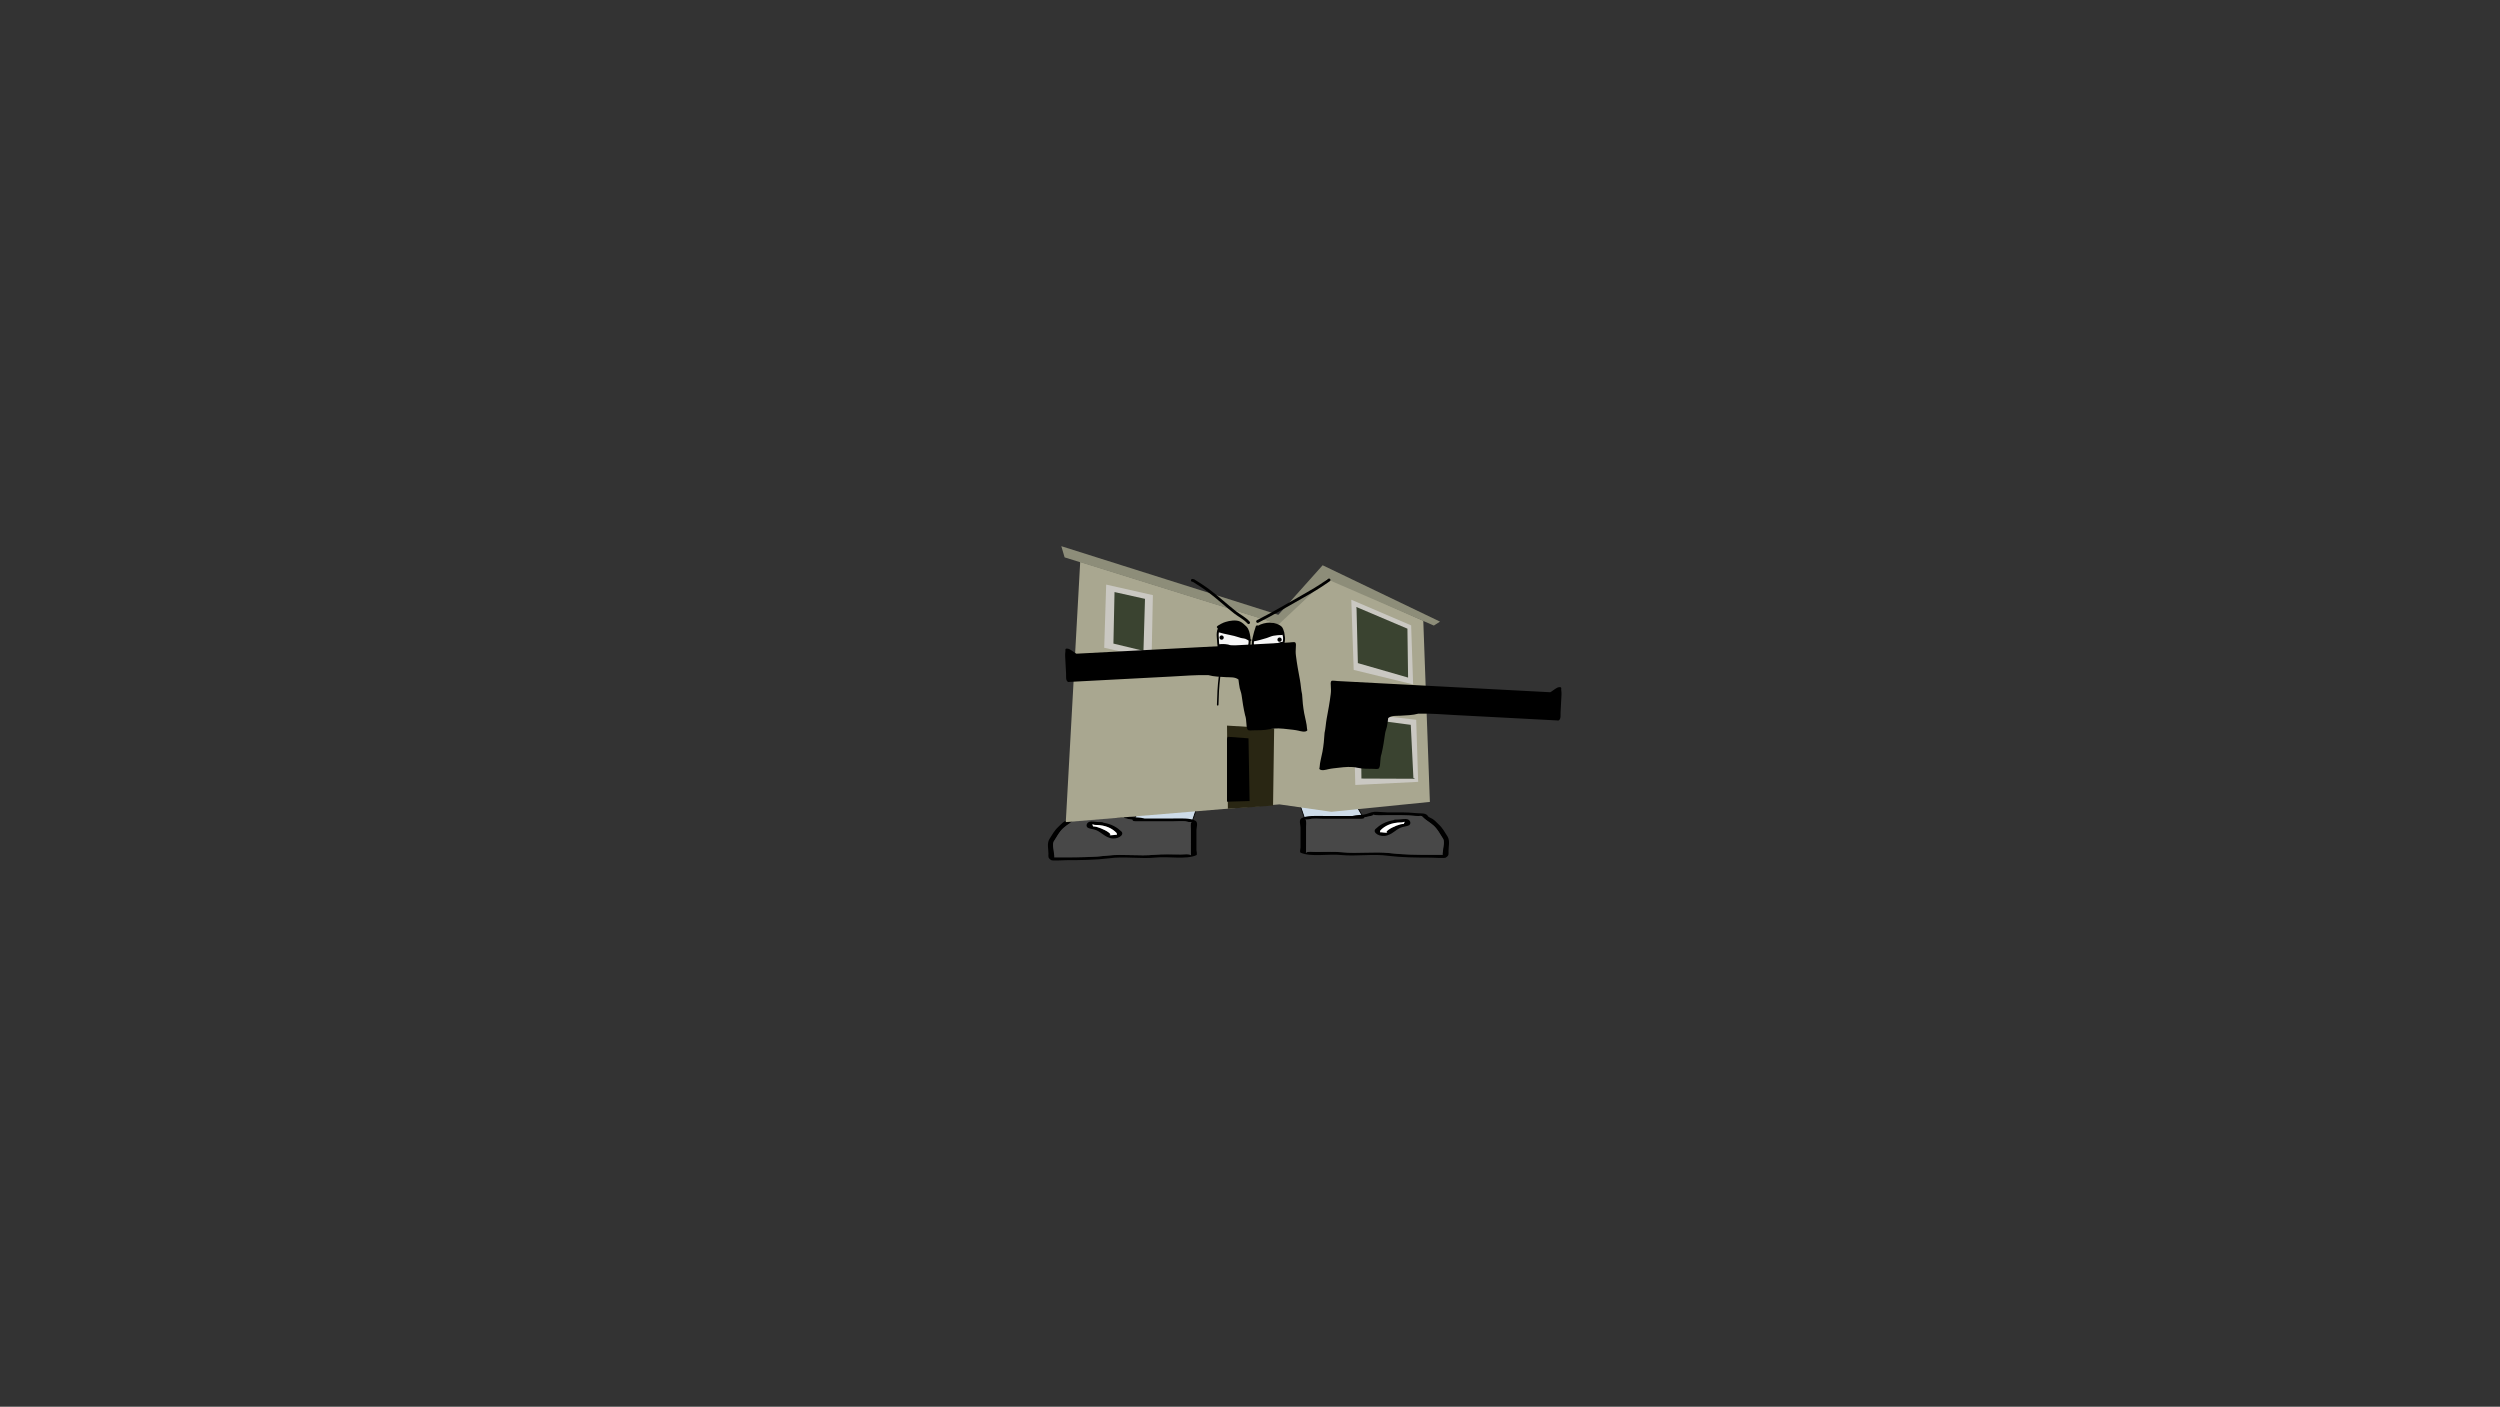 <svg version="1.1" xmlns="http://www.w3.org/2000/svg" xmlns:xlink="http://www.w3.org/1999/xlink" width="2878.25" height="1619.58" viewBox="0,0,2878.25,1619.58"><rect x="0" y="0" width="2878.25" height="1619.58" fill="#333333" stroke="none"/><g transform="translate(1117.373,629.809)"><g data-paper-data="{&quot;isPaintingLayer&quot;:true}" stroke-linejoin="miter" stroke-miterlimit="10" stroke-dasharray="" stroke-dashoffset="0" style="mix-blend-mode: normal"><path d="M-1117.373,989.77v-1619.58h2878.25v1619.58z" fill="none" fill-rule="nonzero" stroke="#000000" stroke-width="0" stroke-linecap="butt"/><path d="M384.503,312.206l-12.519,-37.065l59.464,0.328l21.282,36.737z" fill="#cedce9" fill-rule="nonzero" stroke="#000000" stroke-width="1" stroke-linecap="round"/><path d="M458.386,310.28c-1.609,0.406 -3.192,0.639 -4.758,0.806c0.011,0.062 0.016,0.128 0.016,0.195c0,1.654 -3.276,1.654 -3.276,1.654c-14.471,0 -28.942,0 -43.413,0c-3.724,0 -12.99,-0.75 -15.736,0.239c-1.582,0.57 -2.715,0.514 -4.742,0.588c-0.229,0.008 -0.645,0.026 -1.013,0.038c1.96,0.707 1.013,7.236 1.013,9.061c0,7.72 0,15.44 0,23.16c0,1.379 0,2.757 0,4.136c0,0.551 -0.576,2.123 0,1.654c2.192,-1.782 6.471,-0.824 11.468,-0.827c9.849,-0.006 20.394,-0.538 30.067,0.357c17.664,1.784 36.656,-1.066 54.18,0.921c14.759,1.863 32.426,2.031 47.631,2.031c3.823,0 7.645,0 11.468,0c0.575,0 1.478,-0.039 2.413,-0.082c-0.941,-0.849 0.044,-2.901 0.044,-4.054c0,-4.307 2.86,-11.736 -0.651,-15.606c-3.102,-4.699 -5.065,-9.223 -10.125,-13.909c-3.734,-3.458 -9.546,-6.522 -12.635,-9.957c-1.498,-2.047 -2.838,-0.584 -7.716,-1.058c-10.792,-1.048 -21.616,-0.827 -32.765,-0.827c-4.064,0 -9.168,0.417 -13.106,0c-0.831,-0.088 -2.394,-0.415 -3.565,-0.683c2.142,0.836 -2.746,1.644 -4.799,2.162zM406.954,309.627c10.937,0 21.874,0 32.811,0c0.316,-0.08 0.631,-0.159 0.946,-0.239c4.156,-1.049 7.907,-0.771 11.468,-1.241c4.852,-0.64 7.754,-2.795 12.76,-3.309c2.876,-0.295 10.841,0.652 14.917,0.652c11.053,0 22.095,-0.319 32.765,0.827c5.994,0.644 11.06,-0.611 13.863,3.22c0.413,1.455 3.721,2.365 5.45,3.485c2.644,1.711 4.853,4.245 6.899,6.139c5.071,4.696 7.301,9.526 10.48,14.342c2.841,5.076 0.987,11.371 0.987,16.652c0,2.92 0.911,4.977 -3.276,7.444c-1.46,0.86 -14.952,0 -17.202,0c-15.684,0 -34.009,-0.21 -49.221,-2.13c-16.711,-2.466 -36.603,0.858 -53.876,-0.887c-13.919,-1.583 -35.404,2.634 -46.803,-2.774c-1.129,-0.535 0,-4.908 0,-5.79c0,-7.72 0,-15.44 0,-23.16c0,-2.581 -2.253,-8.743 1.165,-10.665c5.966,-3.354 17.13,-2.569 25.866,-2.569z" data-paper-data="{&quot;index&quot;:null}" fill="#000000" fill-rule="nonzero" stroke="none" stroke-width="1" stroke-linecap="butt"/><path d="M453.582,311.007c1.566,-0.168 3.168,-0.402 4.777,-0.809c2.054,-0.518 6.961,-1.328 4.819,-2.163c1.171,0.268 2.746,0.595 3.578,0.683c3.938,0.417 9.088,0.004 13.152,0.004c11.149,0 22.043,-0.198 32.835,0.85c4.877,0.474 6.228,-0.983 7.726,1.064c3.089,3.435 8.926,6.524 12.66,9.982c5.06,4.686 7.029,9.241 10.132,13.94c3.51,3.87 0.636,11.328 0.636,15.635c0,1.153 -0.991,3.211 -0.05,4.06c-0.935,0.043 -1.839,0.083 -2.414,0.083c-3.823,0 -7.652,0.005 -11.474,0.005c-15.206,0 -32.944,-0.139 -47.703,-2.002c-17.523,-1.987 -36.689,0.846 -54.354,-0.937c-9.673,-0.895 -20.248,-0.382 -30.097,-0.375c-4.997,0.003 -9.279,-0.959 -11.472,0.824c-0.576,0.468 -0.002,-1.105 -0.002,-1.657c0,-1.379 -0.006,-2.764 -0.006,-4.142c0,-7.72 -0.007,-15.486 -0.007,-23.206c0,-1.825 0.957,-8.37 -1.003,-9.077c0.368,-0.011 0.784,-0.03 1.013,-0.038c2.027,-0.075 3.162,-0.021 4.744,-0.591c2.747,-0.989 12.021,-0.247 15.745,-0.247c14.471,0 29.019,-0.033 43.491,-0.033c0,0 3.293,-0.003 3.293,-1.657c0,-0.068 -0.005,-0.133 -0.016,-0.195z" data-paper-data="{&quot;noHover&quot;:false,&quot;origItem&quot;:[&quot;Path&quot;,{&quot;applyMatrix&quot;:true,&quot;segments&quot;:[[[579.60736,595.76373],[0.95609,-0.20262],[0.00646,0.07548]],[[579.61718,596],[0,-0.08208],[0,2]],[[577.61718,598],[0,0],[-8.83333,0]],[[551.11718,598],[8.83333,0],[-2.27308,0]],[[541.51161,598.28885],[1.67648,-1.19621],[-0.96568,0.68904]],[[538.61718,599],[1.23739,-0.09027],[-0.13966,0.01019]],[[537.99901,599.04541],[0.22447,-0.0134],[1.19653,0.85421]],[[538.61718,610],[0,-2.20646],[0,9.33333]],[[538.61718,638],[0,-9.33333],[0,1.66667]],[[538.61718,643],[0,-1.66667],[0,0.66667]],[[538.61718,645],[-0.35177,0.56631],[1.33831,-2.15456]],[[545.61718,644],[-3.04994,0.00386],[6.01206,-0.00761]],[[563.97058,644.43107],[-5.90478,-1.08158],[10.78253,2.15651]],[[597.04254,645.54479],[-10.6965,-2.40266],[9.00888,2.25222]],[[626.11718,648],[-9.28168,0],[2.33333,0]],[[633.11718,648],[-2.33333,0],[0.35109,0]],[[634.59021,647.90091],[-0.5707,0.05184],[-0.57412,-1.02596]],[[634.61718,643],[0,1.39387],[0,-5.20707]],[[634.21982,624.13246],[2.14282,4.67827],[-1.8936,-5.6808]],[[628.03948,607.31672],[3.08887,5.66543],[-2.2791,-4.1802]],[[620.32688,595.27881],[1.8857,4.15235],[-0.91417,-2.47477]],[[615.61718,594],[2.9771,0.57275],[-6.58756,-1.26734]],[[595.61718,593],[6.8054,0],[-2.48058,0]],[[587.61718,593],[2.40395,0.50364],[-0.50743,-0.10631]],[[585.44122,592.1748],[0.71481,0.32365],[1.30749,1.01011]],[[582.51161,594.78885],[1.25365,-0.62682],[-0.98239,0.4912]]],&quot;closed&quot;:true}],&quot;index&quot;:null}" fill="#484848" fill-rule="nonzero" stroke="none" stroke-width="1" stroke-linecap="butt"/><path d="M499.515,317.071c0,-0.192 -0.045,-0.513 -0.089,-0.829c-0.169,0.128 -0.42,0.237 -0.744,0.33c-0.971,0.499 -2.444,0.499 -2.444,0.499c-12.48,0 -19.689,4.392 -24.1,9.011c-0.519,0.524 -0.473,1.156 -0.473,1.742c0,0.167 -0.032,0.432 -0.066,0.706c0.033,-0.088 0.115,-0.161 0.283,-0.207c0.741,-0.206 7.184,1.053 7.974,0.329c0.238,-0.218 -1.165,-0.259 -1.088,-0.504c0.952,-3.017 11.044,-7.581 16.005,-8.833c1.287,-0.325 2.735,-0.488 4.175,-0.563c-0.563,-0.443 0.567,-1.12 0.567,-1.679zM471.581,328.667c-0.074,0.588 -0.14,1.15 0.083,0.812c0.153,-0.231 -0.068,-0.556 -0.083,-0.812zM466.277,324.603c4.683,-4.457 10.911,-8.521 20.616,-10.121c0.912,-0.719 2.792,-0.719 2.792,-0.719h1.638c3.709,0 5.672,-0.652 9.657,-0.652c5.534,0 6.816,5.555 3.923,7.182c-1.826,1.027 -4.755,1.363 -7.199,1.981c-7.235,1.826 -9.92,7.075 -17.848,9.687c-8.403,2.768 -17.653,-3.243 -13.579,-7.357z" data-paper-data="{&quot;index&quot;:null}" fill="#000000" fill-rule="nonzero" stroke="none" stroke-width="1" stroke-linecap="butt"/><path d="M499.548,316.187c0.043,0.316 0.096,0.641 0.096,0.833c0,0.559 -1.116,1.247 -0.553,1.69c-1.44,0.075 -2.897,0.232 -4.184,0.556c-4.961,1.252 -15.102,5.793 -16.054,8.81c-0.077,0.245 1.17,0.432 0.932,0.649c-0.791,0.724 -7.289,-0.556 -8.03,-0.35c-0.168,0.047 -0.249,0.119 -0.282,0.208c0.035,-0.274 0.06,-0.543 0.06,-0.71c0,-0.586 -0.06,-1.229 0.459,-1.753c4.412,-4.62 11.88,-9.108 24.361,-9.108c0,0 1.479,0.004 2.45,-0.495c0.324,-0.093 0.576,-0.202 0.744,-0.33z" data-paper-data="{&quot;noHover&quot;:false,&quot;origItem&quot;:[&quot;Path&quot;,{&quot;applyMatrix&quot;:true,&quot;segments&quot;:[[[607.563,601.99816],[0.02649,0.38155],[-0.10299,0.15484]],[[607.10872,602.39727],[0.1976,-0.11227],[-0.59254,0.60273]],[[605.61718,603],[0,0],[-7.618,0]],[[590.90604,613.89443],[2.69308,-5.58508],[-0.31682,0.63364]],[[590.61718,616],[0,-0.70843],[0,0.20156]],[[590.57685,616.85325],[0.02106,-0.33136],[0.02013,-0.10671]],[[590.74964,616.60263],[-0.10238,0.05628],[0.45234,-0.24865]],[[595.61718,617],[-0.48256,0.87548],[0.14503,-0.26312]],[[594.95308,616.3906],[-0.04725,0.29671],[0.58086,-3.64773]],[[604.72276,605.71115],[-3.02833,1.51416],[0.78545,-0.39273]],[[607.27135,605.03032],[-0.87898,0.0905],[-0.34365,-0.53523]],[[607.61718,603],[0,0.6759],[0,-0.23192]]],&quot;closed&quot;:true}],&quot;index&quot;:null}" fill="#ffffff" fill-rule="nonzero" stroke="none" stroke-width="1" stroke-linecap="butt"/><path d="M187.271,315.115l21.282,-36.737l59.464,-0.328l-12.519,37.065z" data-paper-data="{&quot;index&quot;:null}" fill="#cedce9" fill-rule="nonzero" stroke="#000000" stroke-width="1" stroke-linecap="round"/><path d="M181.614,313.188c-2.054,-0.518 -6.941,-1.327 -4.799,-2.162c-1.171,0.268 -2.733,0.595 -3.565,0.683c-3.938,0.417 -9.042,0 -13.106,0c-11.149,0 -21.973,-0.221 -32.765,0.827c-4.877,0.474 -6.218,-0.989 -7.716,1.058c-3.089,3.435 -8.901,6.499 -12.635,9.957c-5.06,4.686 -7.023,9.21 -10.125,13.909c-3.51,3.87 -0.651,11.299 -0.651,15.606c0,1.153 0.985,3.205 0.044,4.054c0.935,0.043 1.838,0.082 2.413,0.082c3.823,0 7.645,0 11.468,0c15.206,0 32.873,-0.168 47.631,-2.031c17.523,-1.987 36.516,0.863 54.18,-0.921c9.673,-0.895 20.218,-0.363 30.067,-0.357c4.997,0.003 9.275,-0.955 11.468,0.827c0.576,0.468 0,-1.103 0,-1.654c0,-1.379 0,-2.757 0,-4.136c0,-7.72 0,-15.44 0,-23.16c0,-1.825 -0.948,-8.354 1.013,-9.061c-0.368,-0.011 -0.784,-0.029 -1.013,-0.038c-2.027,-0.075 -3.16,-0.018 -4.742,-0.588c-2.747,-0.989 -12.012,-0.239 -15.736,-0.239c-14.471,0 -28.942,0 -43.413,0c0,0 -3.276,0 -3.276,-1.654c0,-0.068 0.005,-0.133 0.016,-0.195c-1.566,-0.168 -3.149,-0.4 -4.758,-0.806zM233.046,312.536c8.736,0 19.9,-0.785 25.866,2.569c3.419,1.922 1.165,8.084 1.165,10.665c0,7.72 0,15.44 0,23.16c0,0.882 1.129,5.255 0,5.79c-11.399,5.408 -32.884,1.191 -46.803,2.774c-17.273,1.744 -37.165,-1.58 -53.876,0.887c-15.211,1.92 -33.537,2.13 -49.221,2.13c-2.25,0 -15.741,0.86 -17.202,0c-4.188,-2.467 -3.276,-4.525 -3.276,-7.444c0,-5.281 -1.854,-11.576 0.987,-16.652c3.18,-4.816 5.409,-9.646 10.48,-14.342c2.046,-1.894 4.255,-4.428 6.899,-6.139c1.73,-1.12 5.037,-2.029 5.45,-3.485c2.803,-3.831 7.869,-2.576 13.863,-3.22c10.67,-1.146 21.711,-0.827 32.765,-0.827c4.076,0 12.041,-0.947 14.917,-0.652c5.006,0.513 7.908,2.669 12.76,3.309c3.56,0.47 7.312,0.192 11.468,1.241c0.315,0.08 0.631,0.159 0.946,0.239c10.937,0 21.874,0 32.811,0z" data-paper-data="{&quot;index&quot;:null}" fill="#000000" fill-rule="nonzero" stroke="none" stroke-width="1" stroke-linecap="butt"/><path d="M186.418,313.915c-0.011,0.062 -0.016,0.128 -0.016,0.195c0,1.654 3.293,1.657 3.293,1.657c14.471,0 29.019,0.033 43.491,0.033c3.724,0 12.998,-0.743 15.745,0.247c1.582,0.57 2.717,0.516 4.744,0.591c0.229,0.008 0.645,0.027 1.013,0.038c-1.96,0.707 -1.003,7.252 -1.003,9.077c0,7.72 -0.007,15.486 -0.007,23.206c0,1.379 -0.006,2.764 -0.006,4.142c0,0.551 0.574,2.125 -0.002,1.657c-2.192,-1.782 -6.475,-0.82 -11.472,-0.824c-9.849,-0.006 -20.424,-0.519 -30.097,0.375c-17.664,1.784 -36.83,-1.05 -54.354,0.937c-14.759,1.863 -32.497,2.002 -47.703,2.002c-3.823,0 -7.652,-0.005 -11.474,-0.005c-0.575,0 -1.479,-0.04 -2.414,-0.083c0.941,-0.849 -0.05,-2.907 -0.05,-4.06c0,-4.307 -2.875,-11.765 0.636,-15.635c3.102,-4.699 5.071,-9.254 10.132,-13.94c3.734,-3.458 9.57,-6.547 12.66,-9.982c1.498,-2.047 2.849,-0.59 7.726,-1.064c10.792,-1.048 21.686,-0.85 32.835,-0.85c4.064,0 9.213,0.412 13.152,-0.004c0.831,-0.088 2.407,-0.415 3.578,-0.683c-2.142,0.836 2.765,1.645 4.819,2.163c1.609,0.406 3.211,0.641 4.777,0.809z" data-paper-data="{&quot;noHover&quot;:false,&quot;origItem&quot;:[&quot;Path&quot;,{&quot;applyMatrix&quot;:true,&quot;segments&quot;:[[[579.60736,595.76373],[0.95609,-0.20262],[0.00646,0.07548]],[[579.61718,596],[0,-0.08208],[0,2]],[[577.61718,598],[0,0],[-8.83333,0]],[[551.11718,598],[8.83333,0],[-2.27308,0]],[[541.51161,598.28885],[1.67648,-1.19621],[-0.96568,0.68904]],[[538.61718,599],[1.23739,-0.09027],[-0.13966,0.01019]],[[537.99901,599.04541],[0.22447,-0.0134],[1.19653,0.85421]],[[538.61718,610],[0,-2.20646],[0,9.33333]],[[538.61718,638],[0,-9.33333],[0,1.66667]],[[538.61718,643],[0,-1.66667],[0,0.66667]],[[538.61718,645],[-0.35177,0.56631],[1.33831,-2.15456]],[[545.61718,644],[-3.04994,0.00386],[6.01206,-0.00761]],[[563.97058,644.43107],[-5.90478,-1.08158],[10.78253,2.15651]],[[597.04254,645.54479],[-10.6965,-2.40266],[9.00888,2.25222]],[[626.11718,648],[-9.28168,0],[2.33333,0]],[[633.11718,648],[-2.33333,0],[0.35109,0]],[[634.59021,647.90091],[-0.5707,0.05184],[-0.57412,-1.02596]],[[634.61718,643],[0,1.39387],[0,-5.20707]],[[634.21982,624.13246],[2.14282,4.67827],[-1.8936,-5.6808]],[[628.03948,607.31672],[3.08887,5.66543],[-2.2791,-4.1802]],[[620.32688,595.27881],[1.8857,4.15235],[-0.91417,-2.47477]],[[615.61718,594],[2.9771,0.57275],[-6.58756,-1.26734]],[[595.61718,593],[6.8054,0],[-2.48058,0]],[[587.61718,593],[2.40395,0.50364],[-0.50743,-0.10631]],[[585.44122,592.1748],[0.71481,0.32365],[1.30749,1.01011]],[[582.51161,594.78885],[1.25365,-0.62682],[-0.98239,0.4912]]],&quot;closed&quot;:true}],&quot;index&quot;:null}" fill="#484848" fill-rule="nonzero" stroke="none" stroke-width="1" stroke-linecap="butt"/><path d="M140.485,319.98c0,0.559 1.13,1.237 0.567,1.679c1.44,0.075 2.888,0.238 4.175,0.563c4.961,1.252 15.054,5.816 16.005,8.833c0.077,0.245 -1.326,0.286 -1.088,0.504c0.791,0.724 7.233,-0.534 7.974,-0.329c0.168,0.047 0.25,0.119 0.283,0.207c-0.034,-0.274 -0.066,-0.539 -0.066,-0.706c0,-0.586 0.046,-1.217 -0.473,-1.742c-4.412,-4.62 -11.62,-9.011 -24.1,-9.011c0,0 -1.473,-0 -2.444,-0.499c-0.324,-0.093 -0.575,-0.202 -0.744,-0.33c-0.043,0.316 -0.089,0.637 -0.089,0.829zM168.336,332.387c0.224,0.339 0.158,-0.223 0.083,-0.812c-0.016,0.255 -0.236,0.58 -0.083,0.812zM173.723,327.512c4.074,4.114 -5.177,10.125 -13.579,7.357c-7.928,-2.612 -10.613,-7.86 -17.848,-9.687c-2.444,-0.617 -5.373,-0.954 -7.199,-1.981c-2.894,-1.627 -1.611,-7.182 3.923,-7.182c3.984,0 5.947,0.652 9.657,0.652h1.638c0,0 1.881,0 2.792,0.719c9.706,1.6 15.934,5.664 20.616,10.121z" data-paper-data="{&quot;index&quot;:null}" fill="#000000" fill-rule="nonzero" stroke="none" stroke-width="1" stroke-linecap="butt"/><path d="M140.453,319.096c0.169,0.128 0.421,0.237 0.744,0.33c0.971,0.499 2.45,0.495 2.45,0.495c12.48,0 19.949,4.489 24.361,9.108c0.519,0.524 0.459,1.167 0.459,1.753c0,0.167 0.026,0.435 0.06,0.71c-0.033,-0.088 -0.115,-0.161 -0.282,-0.208c-0.741,-0.206 -7.239,1.075 -8.03,0.35c-0.238,-0.218 1.01,-0.404 0.932,-0.649c-0.952,-3.017 -11.093,-7.558 -16.054,-8.81c-1.287,-0.325 -2.744,-0.482 -4.184,-0.556c0.563,-0.443 -0.553,-1.131 -0.553,-1.69c0,-0.192 0.053,-0.518 0.096,-0.833z" data-paper-data="{&quot;noHover&quot;:false,&quot;origItem&quot;:[&quot;Path&quot;,{&quot;applyMatrix&quot;:true,&quot;segments&quot;:[[[607.563,601.99816],[0.02649,0.38155],[-0.10299,0.15484]],[[607.10872,602.39727],[0.1976,-0.11227],[-0.59254,0.60273]],[[605.61718,603],[0,0],[-7.618,0]],[[590.90604,613.89443],[2.69308,-5.58508],[-0.31682,0.63364]],[[590.61718,616],[0,-0.70843],[0,0.20156]],[[590.57685,616.85325],[0.02106,-0.33136],[0.02013,-0.10671]],[[590.74964,616.60263],[-0.10238,0.05628],[0.45234,-0.24865]],[[595.61718,617],[-0.48256,0.87548],[0.14503,-0.26312]],[[594.95308,616.3906],[-0.04725,0.29671],[0.58086,-3.64773]],[[604.72276,605.71115],[-3.02833,1.51416],[0.78545,-0.39273]],[[607.27135,605.03032],[-0.87898,0.0905],[-0.34365,-0.53523]],[[607.61718,603],[0,0.6759],[0,-0.23192]]],&quot;closed&quot;:true}],&quot;index&quot;:null}" fill="#ffffff" fill-rule="nonzero" stroke="none" stroke-width="1" stroke-linecap="butt"/><path d="M487.594,275.494c-3.31,0.105 -6.651,0.14 -10.024,0.105c1.234,-0.109 2.502,-0.18 3.805,-0.21c2.075,-0.005 4.149,0.03 6.218,0.105z" fill="#021aff" fill-rule="evenodd" stroke="none" stroke-width="1" stroke-linecap="butt" opacity="0.004"/><path d="M416.781,39.767c1.759,0.042 3.515,0.126 5.269,0.251c0,0.084 0,0.167 0,0.251c-1.807,-0.02 -3.563,-0.187 -5.269,-0.502z" fill="#5e97ff" fill-rule="evenodd" stroke="none" stroke-width="1" stroke-linecap="butt" opacity="0.039"/><path d="M422.05,40.018c5.465,0.335 10.9,0.712 16.309,1.129c0.211,0.254 0.294,0.546 0.251,0.878c-5.558,-0.556 -11.078,-1.141 -16.56,-1.756c0,-0.084 0,-0.167 0,-0.251z" fill="#56a5ff" fill-rule="evenodd" stroke="none" stroke-width="1" stroke-linecap="butt" opacity="0.17"/><path d="M440.617,42.026c1.091,-0.042 2.178,0 3.262,0.125c0.141,0.096 0.223,0.222 0.251,0.376c-1.214,-0.103 -2.386,-0.27 -3.513,-0.502z" fill="#56a0ff" fill-rule="evenodd" stroke="none" stroke-width="1" stroke-linecap="butt" opacity="0.108"/><path d="M508.865,167.732c0.168,0.167 0.334,0.334 0.502,0.502c0.489,1.399 0.657,2.904 0.502,4.516c0.331,-0.043 0.625,0.041 0.878,0.251c-0.025,4.066 0.268,8.081 0.878,12.044c0.148,0.052 0.274,0.136 0.376,0.251c0.083,3.107 0.291,6.202 0.627,9.284c-0.043,0.924 0,1.844 0.125,2.76c0.07,0.23 0.196,0.397 0.376,0.502c0.156,0.028 0.281,0.111 0.376,0.251c0.083,2.342 0.168,4.684 0.251,7.026c0.168,0.168 0.334,0.334 0.502,0.502c0.454,4.077 0.748,8.177 0.878,12.295c0.168,0.083 0.334,0.168 0.502,0.251c0.499,4.84 0.75,9.69 0.753,14.553c0.251,0 0.502,0 0.753,0c-0.133,1.332 0.035,2.587 0.502,3.764c0.108,0.63 0.274,1.214 0.502,1.756c0,1.674 0,3.345 0,5.018c-0.542,0.263 -0.625,0.098 -0.251,-0.502c-0.299,-0.326 -0.549,-0.66 -0.753,-1.004c-2.85,-24.66 -5.61,-49.331 -8.28,-74.019z" fill="#66b1ff" fill-rule="evenodd" stroke="none" stroke-width="1" stroke-linecap="butt" opacity="0.276"/><path d="M512.629,194.58c0.216,1.047 0.381,2.135 0.502,3.262c-0.181,-0.105 -0.306,-0.272 -0.376,-0.502c-0.125,-0.916 -0.168,-1.836 -0.125,-2.76z" fill="#00fffe" fill-rule="evenodd" stroke="none" stroke-width="1" stroke-linecap="butt" opacity="0.004"/><path d="M517.647,236.482c0.156,0.028 0.281,0.11 0.376,0.251c0.125,0.494 0.166,0.996 0.125,1.505c-0.228,-0.542 -0.394,-1.127 -0.502,-1.756z" fill="#00fffe" fill-rule="evenodd" stroke="none" stroke-width="1" stroke-linecap="butt" opacity="0.004"/><path d="M151.316,206.624c-1.54,17.78 -3.213,35.512 -5.018,53.193c0,-2.007 0,-4.015 0,-6.022c0.149,-3.177 0.275,-6.356 0.376,-9.535c0.167,-0.334 0.418,-0.585 0.753,-0.753c0.37,-5.159 0.621,-10.343 0.753,-15.557c0.104,-0.115 0.229,-0.198 0.376,-0.251c0.402,-5.851 0.778,-11.705 1.129,-17.564c0.104,-0.115 0.229,-0.198 0.376,-0.251c0.249,-1.074 0.333,-2.163 0.251,-3.262c0.334,0 0.669,0 1.004,0z" fill="#64b7fd" fill-rule="evenodd" stroke="none" stroke-width="1" stroke-linecap="butt" opacity="0.377"/><path d="M517.145,241.751c0.203,0.344 0.454,0.677 0.753,1.004c-0.374,0.6 -0.291,0.765 0.251,0.502c0.243,2.843 0.703,5.603 1.38,8.28c0.178,4.097 0.304,8.195 0.376,12.295c0.334,0 0.67,0 1.004,0c-0.043,2.426 0,4.853 0.125,7.276c0.228,0.208 0.396,0.459 0.502,0.753c0.125,0.916 0.168,1.837 0.125,2.76c0.04,0.758 0,1.51 -0.125,2.258c-0.085,-0.532 -0.296,-0.615 -0.627,-0.251c-1.272,-11.625 -2.527,-23.249 -3.764,-34.877z" fill="#6ab7f8" fill-rule="evenodd" stroke="none" stroke-width="1" stroke-linecap="butt" opacity="0.292"/><path d="M118.715,236.206c0,0.521 0,1.04 0,1.561c-0.103,1.543 -0.354,3.055 -0.753,4.541c-0.005,-2.065 0.246,-4.1 0.753,-6.102z" fill="#093ef8" fill-rule="evenodd" stroke="none" stroke-width="1" stroke-linecap="butt" opacity="0.024"/><path d="M518.166,232.517c0.221,-0.018 0.386,0.028 0.502,0.142c0.173,0.275 0.299,0.559 0.376,0.851c0.396,2.014 0.69,4.047 0.878,6.102c0.148,0.03 0.274,0.077 0.376,0.142c0.492,2.198 0.7,4.422 0.627,6.67c-1.099,-4.605 -2.02,-9.24 -2.76,-13.907z" fill="#0547f6" fill-rule="evenodd" stroke="none" stroke-width="1" stroke-linecap="butt" opacity="0.145"/><path d="M117.963,242.592c-0.761,5.112 -1.597,10.22 -2.509,15.326c0.054,0.267 0.222,0.504 0.502,0.71c37.047,-0.558 74.098,-1.22 111.154,-1.987c0,-0.237 0,-0.473 0,-0.71c27.327,-0.467 54.633,-0.988 81.923,-1.561c0.765,0.58 1.812,0.84 3.136,0.78c0.562,0.387 1.064,0.789 1.505,1.206c-1.503,-0.304 -2.923,-0.707 -4.265,-1.206c-1.935,-0.06 -3.859,-0.179 -5.771,-0.355c-0.718,-0.016 -1.388,0.055 -2.007,0.213c-6.692,0.047 -13.381,0.095 -20.073,0.142c-0.281,0.148 -0.617,0.243 -1.004,0.284c-15.727,0.214 -31.449,0.474 -47.171,0.78c-1.674,0.095 -3.345,0.189 -5.018,0.284c-0.053,0.084 -0.135,0.155 -0.251,0.213c-0.685,0.026 -1.352,0.096 -2.007,0.213c-14.598,0.379 -29.234,0.64 -43.91,0.78c-0.208,0.129 -0.459,0.224 -0.753,0.284c-0.753,0.047 -1.505,0.095 -2.258,0.142c-19.105,0.182 -38.174,0.441 -57.208,0.78c-2.091,-0.047 -4.182,-0.095 -6.273,-0.142c-0.321,-0.684 -0.488,-1.394 -0.502,-2.129c0.408,-1.964 0.575,-3.951 0.502,-5.96c0.251,0 0.502,0 0.753,0c0.32,-2.581 0.529,-5.182 0.627,-7.805c0.279,-0.115 0.572,-0.209 0.878,-0.284z" fill="#0246f3" fill-rule="evenodd" stroke="none" stroke-width="1" stroke-linecap="butt" opacity="0.24"/><path d="M520.927,246.991c0.306,0.075 0.6,0.169 0.878,0.284c0.555,3.34 1.014,6.698 1.38,10.075c-9.08,0.203 -18.196,0.321 -27.349,0.355c-0.208,0.129 -0.459,0.224 -0.753,0.284c-0.833,0.071 -1.669,0.095 -2.509,0.071c-2.798,-0.101 -5.6,-0.149 -8.406,-0.142c-1.761,0.041 -3.475,0.136 -5.144,0.284c-15.506,0.295 -31.063,0.579 -46.67,0.851c-0.053,0.084 -0.135,0.155 -0.251,0.213c-0.585,0.047 -1.172,0.095 -1.756,0.142c-19.809,0.318 -39.631,0.602 -59.466,0.851c-0.251,0.142 -0.502,0.284 -0.753,0.426c-6.105,0.047 -12.212,0.095 -18.317,0.142c-4.918,0.158 -9.853,0.299 -14.804,0.426c-5.603,0.095 -11.208,0.095 -16.811,0c-0.675,-0.194 -1.342,-0.383 -2.007,-0.568c-0.417,-0.204 -0.582,-0.465 -0.502,-0.78c-0.334,0 -0.67,0 -1.004,0c-0.289,-0.658 -0.79,-1.274 -1.505,-1.845c-1.054,-0.339 -1.473,-0.86 -1.255,-1.561c1.832,1.25 3.631,2.527 5.395,3.831c0.459,0.26 0.921,0.521 1.38,0.78c67.327,-1.345 134.654,-2.74 201.984,-4.186c-0.474,-3.318 -1.061,-6.628 -1.756,-9.933z" fill="#0447f4" fill-rule="evenodd" stroke="none" stroke-width="1" stroke-linecap="butt" opacity="0.259"/><path d="M109.664,316.678l16.603,-299.692l227.704,71.158l56.926,-52.657l110.351,49.336l7.59,208.61l-113.378,11.385l-59.772,-8.539z" fill="#a9a790" fill-rule="nonzero" stroke="#000000" stroke-width="0" stroke-linecap="round"/><path d="M296.291,301.259l-1.01,-95.682l54.279,3.282l-1.262,88.866z" fill="#292613" fill-rule="nonzero" stroke="#000000" stroke-width="0" stroke-linecap="round"/><path d="M295.282,220.725l0.757,-2.272l23.984,1.767l1.262,72.203l-26.003,0.757z" fill="#000000" fill-rule="nonzero" stroke="#000000" stroke-width="0" stroke-linecap="round"/><path d="M153.904,115.954l2.272,-72.708l53.774,12.118l-1.515,72.961z" fill="#cac8c2" fill-rule="nonzero" stroke="#000000" stroke-width="0" stroke-linecap="round"/><path d="M164.508,111.158l1.262,-59.328l35.092,7.826l-1.767,59.833z" fill="#3a4330" fill-rule="nonzero" stroke="#000000" stroke-width="0" stroke-linecap="round"/><path d="M441.14,141.453l-2.777,-80.787l68.921,29.538l2.272,67.912z" fill="#cac8c2" fill-rule="nonzero" stroke="#000000" stroke-width="0" stroke-linecap="round"/><path d="M444.17,68.997l58.823,24.993l0.757,56.298l-57.813,-16.662l-1.515,-62.357" fill="#3a4330" fill-rule="nonzero" stroke="#000000" stroke-width="0" stroke-linecap="round"/><path d="M442.97,273.931l-2.02,-83.312l72.14,8.268l2.272,71.446z" fill="#cac8c2" fill-rule="nonzero" stroke="#000000" stroke-width="0" stroke-linecap="round"/><path d="M511.892,266.799l-61.853,-0.252l-0.757,-69.426l57.561,7.574l3.03,61.158z" fill="#3a4330" fill-rule="nonzero" stroke="#000000" stroke-width="0" stroke-linecap="round"/><path d="M354.953,88.89l-246.653,-77l-3.787,-12.875l249.872,79.02l50.997,-57.056l135.129,64.882l-7.069,4.544l-123.2,-53.521z" fill="#8d8d79" fill-rule="nonzero" stroke="#000000" stroke-width="0" stroke-linecap="round"/><path d="M258.853,116.139c1.088,0.098 2.16,0.278 3.219,0.54c0.22,0.099 0.368,0.244 0.45,0.437c-1.278,-0.252 -2.501,-0.578 -3.669,-0.978z" fill="#59a2ff" fill-rule="evenodd" stroke="none" stroke-width="1" stroke-linecap="butt" opacity="0.02"/><path d="M296.436,87.82c3.703,-0.792 9.435,-1.848 13.076,-0.065c2.542,1.245 4.537,3.295 6.545,5.224c2.731,2.529 3.45,7.268 3.961,10.777c1.478,10.149 -2.402,20.07 -12.604,23.79c-1.864,0.628 -3.823,1.555 -5.83,1.577c-1.407,0.016 -3.823,-0.31 -5.168,-0.739c-10.751,-3.428 -10.049,-16.092 -10.803,-25.407c-0.334,-2.32 0.165,-6.349 1.182,-8.441c0.738,-1.517 3.463,-3.256 4.577,-4.669l0.523,-0.457c1.453,-0.659 2.932,-1.244 4.541,-1.588z" data-paper-data="{&quot;noHover&quot;:false,&quot;origItem&quot;:[&quot;Path&quot;,{&quot;applyMatrix&quot;:true,&quot;segments&quot;:[[[215.43169,113.46165],[1.24638,-0.73869],[0,0]],[[215.00659,113.92519],[0,0],[-0.86575,1.38608]],[[211.34868,118.58289],[0.51535,-1.4426],[-0.71096,1.99018]],[[211.12644,126.30085],[-0.53204,-2.06144],[1.60522,8.33342]],[[223.35865,148.10589],[-10.04495,-2.02782],[1.25694,0.25374]],[[228.08511,148.25953],[-1.2682,0.15368],[1.80924,-0.21925]],[[233.17709,146.26021],[-1.62011,0.75144],[8.84004,-4.36933]],[[242.16437,123.59906],[2.34104,9.01456],[-0.80947,-3.11699]],[[237.53767,114.28764],[2.71597,2.01243],[-2.00365,-1.54208]],[[231.13,110.22953],[2.41835,0.87145],[-3.46385,-1.24819]],[[219.3636,111.58289],[3.26365,-1.08211],[-1.41807,0.47018]]],&quot;closed&quot;:true}]}" fill="#f6f6f6" fill-rule="nonzero" stroke="none" stroke-width="0.5" stroke-linecap="butt"/><path d="M330.624,93.211c7.533,-4.818 18.69,-5.761 25.904,-0.162c1.374,1.066 2.083,4.153 2.544,5.769c0.086,2.178 0.983,4.81 0.884,6.881c-0.302,6.251 -3.041,13.434 -7.326,17.833c-1.193,1.225 -2.574,2.992 -4.191,3.676c-2.145,0.908 -5.689,-0.192 -7.957,-0.189c-2.713,0.332 -7.516,0.901 -9.979,-0.656c-2.21,-1.396 -2.252,-5.7 -2.709,-7.836c-0.549,-2.566 -1.804,-5.262 -1.734,-7.933c0.11,-4.192 1.504,-8.373 2.466,-12.423c0.545,-1.561 0.978,-3.196 1.47,-4.774c0.349,-0.008 0.628,-0.185 0.628,-0.185z" data-paper-data="{&quot;noHover&quot;:false,&quot;origItem&quot;:[&quot;Path&quot;,{&quot;applyMatrix&quot;:true,&quot;segments&quot;:[[[250.2268,113.27603],[0.31409,-0.04146],[-0.28713,1.47291]],[[249.38085,117.72177],[0.33731,-1.46356],[-0.46644,3.75167]],[[248.39251,129.14448],[-0.31665,-3.79486],[0.20176,2.41801]],[[250.7344,136.11325],[-0.7503,-2.26196],[0.62474,1.88345]],[[253.943,142.90613],[-2.13351,-1.04133],[2.37779,1.16056]],[[262.99284,142.50198],[-2.41566,0.56883],[2.04623,-0.2276]],[[270.17341,141.88754],[-1.84631,1.03253],[1.39115,-0.77798]],[[273.57945,138.16108],[-0.95569,1.22415],[3.43186,-4.39589]],[[278.40749,121.38885],[0.34781,5.67262],[-0.11522,-1.87928]],[[276.93574,115.2816],[0.29409,1.95761],[-0.57644,-1.41324]],[[274.07829,110.33712],[1.34594,0.82625],[-7.06742,-4.33856]],[[250.7747,113.04754],[6.32201,-5.09631],[0,0]]],&quot;closed&quot;:true}]}" fill="#f6f6f6" fill-rule="nonzero" stroke="none" stroke-width="0.5" stroke-linecap="butt"/><path d="M286.605,103.949c0.149,-1.36 1.373,-2.342 2.733,-2.192c1.36,0.149 2.342,1.373 2.192,2.733c-0.149,1.36 -1.373,2.342 -2.733,2.192c-1.36,-0.149 -2.342,-1.373 -2.192,-2.733z" fill="#000000" fill-rule="nonzero" stroke="none" stroke-width="0.5" stroke-linecap="butt"/><path d="M353.319,106.357c0.149,-1.36 1.373,-2.342 2.733,-2.192c1.36,0.149 2.342,1.373 2.192,2.733c-0.149,1.36 -1.373,2.342 -2.733,2.192c-1.36,-0.149 -2.342,-1.373 -2.192,-2.733z" fill="#000000" fill-rule="nonzero" stroke="none" stroke-width="0.5" stroke-linecap="butt"/><path d="M253.781,38.06c0.294,-1.625 1.919,-1.332 1.919,-1.332l1.847,0.451c6.232,3.862 12.254,7.723 18.104,12.14c10.248,7.738 19.685,16.501 29.788,24.445c5.247,4.126 11.502,7.139 15.931,12.155c0,0 1.088,1.242 -0.154,2.331c-1.242,1.088 -2.331,-0.154 -2.331,-0.154c-4.214,-4.853 -10.438,-7.767 -15.487,-11.735c-10.088,-7.928 -19.507,-16.681 -29.737,-24.406c-5.77,-4.357 -11.707,-8.159 -17.854,-11.969l-0.695,-0.008c0,0 -1.625,-0.294 -1.332,-1.919z" fill="#000000" fill-rule="nonzero" stroke="none" stroke-width="0.5" stroke-linecap="butt"/><path d="M414.111,36.966c0.954,1.348 -0.394,2.302 -0.394,2.302l-2.182,1.544c-9.121,6.454 -18.476,11.96 -28.216,17.427c-17.279,9.7 -34.367,19.945 -52.048,28.891c0,0 -1.474,0.746 -2.22,-0.728c-0.746,-1.474 0.728,-2.22 0.728,-2.22c17.638,-8.925 34.685,-19.147 51.922,-28.824c9.641,-5.413 18.897,-10.855 27.925,-17.244l2.182,-1.544c0,0 1.348,-0.954 2.302,0.394z" fill="#000000" fill-rule="nonzero" stroke="none" stroke-width="0.5" stroke-linecap="butt"/><path d="M284.577,182.524c-0.909,0 -0.909,-0.909 -0.909,-0.909l0,-0.362c0.236,-10.662 0.723,-21.375 2.074,-31.977c1.24,-3.767 2.457,-7.649 5.125,-10.749c4.726,-5.489 13.848,-6.127 20.503,-6.142c2.762,-0.055 5.803,0.1 8.538,-0.221c1.776,-0.208 3.508,-0.711 5.316,-0.804c4.616,-0.236 9.263,0.217 13.845,0.237c2.364,0.699 5.033,1.004 7.322,2.015c3.703,1.635 6.041,5.346 8.033,8.623c0.88,1.447 1.997,2.701 2.674,4.271c1.141,2.646 1.464,5.398 1.886,8.21c0.404,3.686 1.34,7.3 1.601,11.001c0.187,2.65 -0.085,5.348 0.001,8.004c0.094,2.903 0.404,5.991 -2.553,7.567c0,0 -0.813,0.407 -1.22,-0.407c-0.407,-0.813 0.407,-1.22 0.407,-1.22c2.155,-0.966 1.611,-3.965 1.549,-5.881c-0.085,-2.637 0.189,-5.32 0.001,-7.951c-0.261,-3.659 -1.191,-7.234 -1.59,-10.88c-0.399,-2.658 -0.692,-5.24 -1.761,-7.744c-0.63,-1.477 -1.721,-2.665 -2.549,-4.026c-1.791,-2.942 -3.893,-6.48 -7.257,-7.924c-2.147,-0.922 -4.61,-1.189 -6.809,-1.86c-4.467,0.021 -9.003,-0.439 -13.506,-0.219c-1.756,0.086 -3.443,0.595 -5.169,0.792c-2.809,0.32 -5.908,0.175 -8.742,0.234c-6.059,-0.012 -14.82,0.474 -19.143,5.51c-2.482,2.891 -3.55,6.475 -4.731,9.966c-1.284,10.493 -1.798,21.067 -2.029,31.614l0,0.322c0,0 0,0.909 -0.909,0.909z" fill="#000000" fill-rule="nonzero" stroke="none" stroke-width="0.5" stroke-linecap="butt"/><path d="M667.462,167.159c0.441,-0.211 0.873,-0.459 1.313,-0.779c2.443,-1.451 5.87,-4.748 8.761,-5.048c0.777,-0.081 1.787,-0.164 2.306,0.42c0.532,0.599 0.107,1.6 0.197,2.396c0.237,2.099 0.452,3.619 0.341,5.753c-0.356,6.873 -0.726,13.735 -1.084,20.597c-0.141,2.673 0.701,7.549 -2.151,9.099c-0.61,0.331 -1.388,0.031 -2.081,0.015c-2.234,-0.053 -4.475,-0.236 -6.706,-0.353c-7.963,-0.419 -15.926,-0.838 -23.889,-1.257c-13.979,-0.736 -27.958,-1.471 -41.938,-2.207c-14.905,-0.784 -29.811,-1.569 -44.716,-2.353c-14.08,-0.741 -28.327,-1.989 -42.323,-1.611c-6.347,1.79 -13.901,1.972 -20.477,2.348c-4.71,0.269 -10.195,-0.426 -14.151,2.698c-0.538,3.324 -0.716,6.785 -1.491,10.059c-0.633,2.674 -1.74,5.103 -2.114,7.875c-1.047,7.761 -2.211,15.277 -3.989,22.934c-1.097,3.017 -1.35,6.495 -1.558,9.699c-0.126,1.941 -0.241,5.595 -1.477,7.207c-1.051,1.371 -4.863,0.734 -6.281,0.712c-5.894,-0.092 -12.78,0.07 -18.517,-1.24c-7.123,-1.657 -14.443,-0.869 -21.624,-0.036c-4.022,0.466 -8.117,0.788 -12.062,1.701c-2.537,0.587 -7.687,2.158 -9.966,-0.086c-0.487,-0.48 0.061,-1.367 0.091,-2.05c0.314,-6.033 2.213,-12.041 3.291,-17.96c1.303,-7.161 2.024,-14.505 2.422,-21.782c1.282,-5.372 1.411,-10.909 2.431,-16.348c1.749,-9.326 3.507,-18.778 4.649,-28.193c0.471,-3.45 0.308,-6.359 0.104,-9.817c-0.088,-1.501 -0.508,-4.144 0.766,-5.381c0.796,-0.772 5.736,0.034 6.845,0.092c6.649,0.35 13.299,0.7 19.948,1.05c15.431,0.812 30.861,1.624 46.292,2.436c15.444,0.813 30.889,1.626 46.333,2.438c15.648,0.824 31.296,1.647 46.944,2.471c15.493,0.815 30.986,1.631 46.479,2.446c13.027,0.686 26.055,1.371 39.083,2.057z" fill="#000000" fill-rule="nonzero" stroke="none" stroke-width="0.5" stroke-linecap="butt"/><path d="M296.315,112.199c0.816,0.085 1.566,0.488 2.348,0.736c2.046,0.649 4.499,0.498 6.617,0.95c4.515,0.963 9.085,1.659 13.68,2.015c0.899,-2.542 1.328,-5.308 1.31,-8.161c-1.319,-0.629 -2.37,-1.578 -3.785,-2.04c-2.323,-0.759 -4.666,-0.545 -6.998,-1.602c-7.688,-2.713 -15.882,-3.484 -23.668,-5.907c-0.27,1.71 -0.338,3.515 -0.153,4.802c0.227,2.797 0.318,5.889 0.627,8.94c3.412,-0.491 6.586,-0.308 10.022,0.267zM323.374,106.925c0.197,0.887 -0.69,1.085 -0.69,1.085l-0.214,0.03c-0.048,9.48 -4.717,17.928 -14.336,21.528c-2.128,0.717 -4.226,1.658 -6.514,1.701c-1.626,0.031 -4.318,-0.355 -5.864,-0.842c-11.863,-3.738 -11.451,-16.887 -12.281,-27.198c-0.336,-2.586 0.095,-6.956 1.27,-9.399c-0.125,-0.097 -0.196,-0.186 -0.196,-0.186c-0.321,-0.586 -1.189,-1.129 -0.962,-1.757c0.355,-0.978 1.488,-1.471 2.347,-2.058c1.417,-0.969 3.422,-1.945 5.314,-2.711l0.084,-0.075c0,0 0.381,-0.336 0.854,-0.292l0,0c0.535,-0.201 1.051,-0.382 1.529,-0.536c4.579,-1.476 12.012,-2.606 16.6,-0.453c2.822,1.325 5.021,3.546 7.229,5.667c3.071,3.03 3.999,7.909 4.598,12.019c0.135,0.928 0.229,1.851 0.28,2.768c0.256,-0.015 0.801,0.034 0.951,0.707z" fill="#000000" fill-rule="nonzero" stroke="none" stroke-width="0.5" stroke-linecap="butt"/><path d="M324.743,116.705c0,-0.263 0.076,-0.45 0.184,-0.583c-0.53,-1.81 -1.053,-3.641 -1.015,-5.507c0.09,-4.415 1.526,-8.769 2.544,-13.031c0.785,-2.259 1.349,-4.582 2.152,-6.797l1.427,-0.682c0,0 0.544,0.06 0.823,0.479v-0c8.174,-4.473 19.765,-5.302 27.083,0.848c1.822,1.531 2.646,4.865 3.259,7.066c0.107,2.298 0.98,4.962 0.904,7.181c-0.233,6.78 -3.299,14.587 -7.926,19.343c-1.408,1.447 -3.004,3.392 -4.923,4.172c-2.573,1.046 -5.941,-0.035 -8.632,-0.032c-3.285,0.392 -8.433,0.868 -11.357,-1.044c-2.849,-1.863 -2.96,-6.266 -3.58,-9.161c-0.1,-0.465 -0.218,-0.931 -0.347,-1.399c-0.263,-0.086 -0.596,-0.303 -0.596,-0.853zM335.389,113.972c5.081,-1.531 10.779,-1.604 15.999,-2.725c2.734,-0.587 5.325,-2.062 8.13,-2.148c0.201,-1.145 0.33,-2.282 0.384,-3.391c0.068,-1.419 -0.328,-3.092 -0.612,-4.705l-0.893,0.249c-3.069,0.019 -6.411,0.335 -9.437,0.841c-2.875,0.478 -5.176,1.821 -7.924,2.647c-4.863,1.461 -9.776,2.921 -14.776,3.826c-0.077,0.672 -0.127,1.346 -0.145,2.021c-0.046,1.755 0.476,3.511 0.996,5.237c2.876,-0.055 5.404,-1.436 8.278,-1.852z" fill="#000000" fill-rule="nonzero" stroke="none" stroke-width="0.5" stroke-linecap="butt"/><path d="M121.848,122.79c13.027,-0.686 26.055,-1.371 39.083,-2.057c15.493,-0.815 30.986,-1.631 46.479,-2.446c15.648,-0.824 31.296,-1.647 46.944,-2.471c15.444,-0.813 30.889,-1.626 46.333,-2.438c15.431,-0.812 30.861,-1.624 46.292,-2.436c6.649,-0.35 13.299,-0.7 19.948,-1.05c1.109,-0.058 6.049,-0.864 6.845,-0.092c1.274,1.237 0.854,3.88 0.766,5.381c-0.204,3.458 -0.367,6.367 0.104,9.817c1.142,9.414 2.9,18.867 4.649,28.193c1.02,5.439 1.149,10.976 2.431,16.348c0.398,7.277 1.118,14.621 2.422,21.782c1.077,5.919 2.976,11.927 3.291,17.96c0.03,0.683 0.578,1.57 0.091,2.05c-2.279,2.244 -7.429,0.673 -9.966,0.086c-3.945,-0.912 -8.041,-1.234 -12.062,-1.701c-7.181,-0.833 -14.501,-1.621 -21.624,0.036c-5.737,1.31 -12.623,1.148 -18.517,1.24c-1.418,0.022 -5.23,0.66 -6.281,-0.712c-1.236,-1.612 -1.351,-5.266 -1.477,-7.207c-0.208,-3.204 -0.461,-6.683 -1.558,-9.699c-1.777,-7.657 -2.942,-15.174 -3.989,-22.934c-0.374,-2.772 -1.481,-5.201 -2.114,-7.875c-0.775,-3.274 -0.953,-6.735 -1.491,-10.059c-3.957,-3.123 -9.441,-2.429 -14.151,-2.698c-6.576,-0.376 -14.129,-0.558 -20.477,-2.348c-13.996,-0.378 -28.242,0.87 -42.323,1.611c-14.905,0.784 -29.811,1.569 -44.716,2.353c-13.979,0.736 -27.958,1.471 -41.938,2.207c-7.963,0.419 -15.926,0.838 -23.889,1.257c-2.231,0.117 -4.473,0.3 -6.706,0.353c-0.694,0.017 -1.472,0.316 -2.081,-0.015c-2.852,-1.549 -2.011,-6.426 -2.151,-9.099c-0.358,-6.863 -0.728,-13.725 -1.084,-20.597c-0.11,-2.134 0.105,-3.655 0.341,-5.753c0.09,-0.796 -0.336,-1.797 0.197,-2.396c0.519,-0.584 1.529,-0.5 2.306,-0.42c2.891,0.3 6.319,3.597 8.761,5.048c0.44,0.32 0.872,0.569 1.313,0.779z" data-paper-data="{&quot;index&quot;:null}" fill="#000000" fill-rule="nonzero" stroke="none" stroke-width="0.5" stroke-linecap="butt"/></g></g></svg><!--rotationCenter:1437.37278:809.8093100000003-->